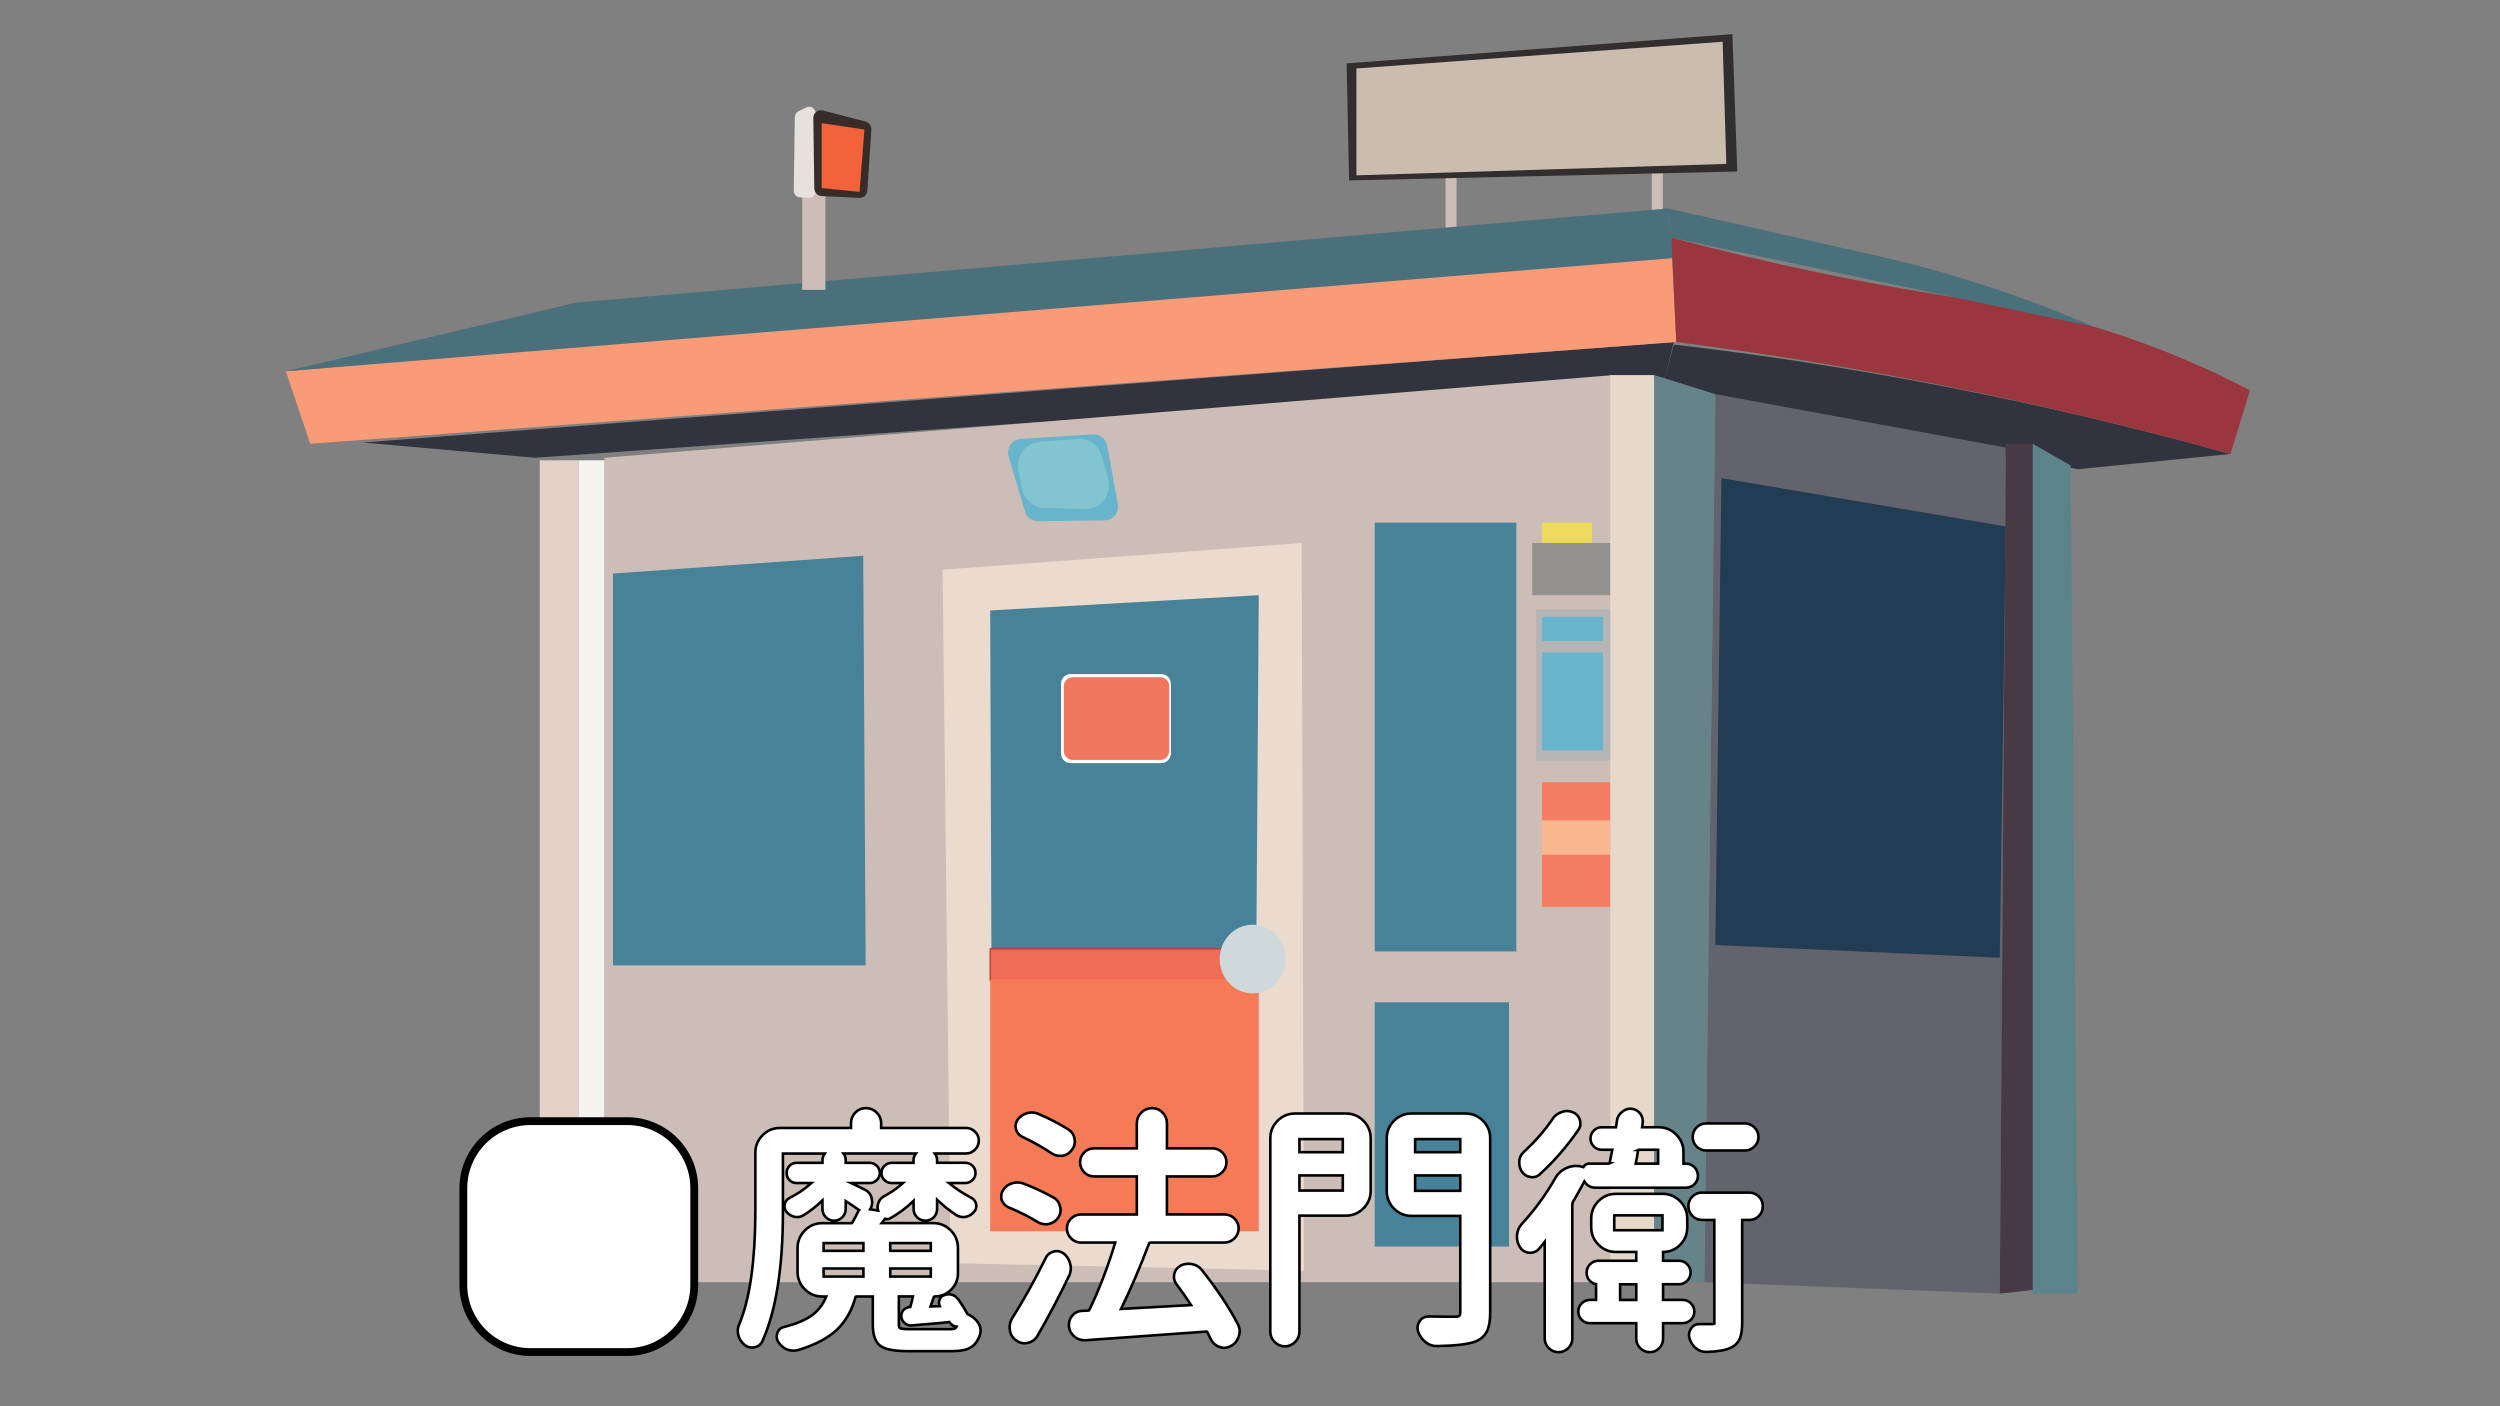 <?xml version="1.0" encoding="utf-8"?>
<!-- Generator: Adobe Illustrator 23.0.5, SVG Export Plug-In . SVG Version: 6.00 Build 0)  -->
<svg version="1.1" id="圖層_1" xmlns="http://www.w3.org/2000/svg" xmlns:xlink="http://www.w3.org/1999/xlink" x="0px" y="0px"
	 viewBox="0 0 1920 1080" style="enable-background:new 0 0 1920 1080;" xml:space="preserve">
<rect x="0" y="0" width="1920" height="1080" fill="#808080" stroke="none"/>
<style type="text/css">
	.st0{fill:#31343F;}
	.st1{fill:#63636D;}
	.st2{fill:#CCBEB6;}
	.st3{fill:#488298;}
	.st4{fill:#EBDBCE;}
	.st5{fill:#F06C53;stroke:#A8412D;stroke-miterlimit:10;}
	.st6{fill:#F57B57;}
	.st7{fill:#322E2E;}
	.st8{fill:#CABDAF;}
	.st9{fill:#67B4CC;}
	.st10{fill:#83C5CE;}
	.st11{fill:#B5B5B5;}
	.st12{fill:#F47D63;}
	.st13{fill:#FAB68F;}
	.st14{fill:#939190;}
	.st15{fill:#EFDA5E;}
	.st16{fill:#F99B76;}
	.st17{fill:#4A707C;}
	.st18{fill:#E7E1DE;}
	.st19{fill:#382C28;}
	.st20{fill:#F2623B;}
	.st21{fill:#E3D2C7;}
	.st22{fill:#F5F4EF;}
	.st23{fill:#E6D9C9;}
	.st24{fill:#658388;}
	.st25{fill:#223C53;}
	.st26{fill:#473A44;}
	.st27{fill:#5C838A;}
	.st28{fill:#9A373E;}
	.st29{fill:#CFD9DB;}
	.st30{fill:#FFFFFF;}
	.st31{fill:#F1775F;}
	.st32{fill:none;stroke:#000000;stroke-width:2;stroke-miterlimit:10;}
	.st33{fill:#FFFFFF;stroke:#000000;stroke-width:6;stroke-miterlimit:10;}
</style>
<path class="st0" d="M1595.81,360.37c-106.25-21.5-212.51-42.99-318.76-64.49c2.81-10.42,5.63-20.85,8.44-31.26
	c65.36,7.61,134.96,18.06,208.13,32.24c78.53,15.22,151.79,32.93,219.38,51.78C1673.93,352.55,1634.87,356.46,1595.81,360.37z"/>
<path class="st1" d="M1535.81,993.5c-75.63-2.93-151.26-5.86-226.88-8.79c2.81-227.33,5.63-454.65,8.44-681.99
	c74.38,13.68,148.75,27.36,223.14,41.04C1538.93,560.34,1537.37,776.92,1535.81,993.5z"/>
<rect x="1268.61" y="118.06" class="st2" width="8.44" height="48.85"/>
<rect x="1110.17" y="127.83" class="st2" width="8.44" height="48.85"/>
<path class="st0" d="M1285.48,262.66c-335.63,25.73-671.27,51.45-1006.91,77.19c44.06,3.91,88.13,7.81,132.19,11.72
	c289.39-20.52,578.77-41.04,868.16-61.56C1281.11,280.9,1283.3,271.78,1285.48,262.66z"/>
<path class="st2" d="M1239.55,984.71H464.21V351.57c258.17-21.17,516.32-42.34,774.49-63.51
	C1238.98,520.28,1239.26,752.5,1239.55,984.71z"/>
<path class="st3" d="M664.83,741.43H470.77V440.49c64.06-4.56,128.13-9.12,192.19-13.68C663.58,531.68,664.21,636.55,664.83,741.43z
	"/>
<rect x="1055.79" y="401.41" class="st3" width="108.75" height="329.27"/>
<rect x="1055.79" y="769.76" class="st3" width="103.13" height="187.6"/>
<g>
	<path class="st4" d="M1001.42,975.91c-90.46-1.93-180.92-3.87-271.38-5.8c-2.04-177.52-4.09-355.04-6.13-532.55
		c91.92-6.84,183.84-13.68,275.76-20.52C1000.25,603.33,1000.83,789.62,1001.42,975.91z"/>
	<g>
		<path class="st3" d="M964.84,730.67H761.41c-0.31-87.28-0.63-174.57-0.94-261.85c68.75-3.91,137.51-7.81,206.25-11.72
			C966.09,548.29,965.47,639.48,964.84,730.67z"/>
		<rect x="760.47" y="728.72" class="st5" width="206.25" height="24.43"/>
		<rect x="760.47" y="752.17" class="st6" width="206.25" height="193.46"/>
	</g>
</g>
<g>
	<path class="st7" d="M1334.23,131.73c-99.37,2.28-198.76,4.56-298.13,6.84c-0.63-29.97-1.25-59.92-1.88-89.89
		c98.75-7.49,197.51-14.98,296.26-22.47C1331.73,61.38,1332.98,96.56,1334.23,131.73z"/>
	<path class="st8" d="M1325.8,125.87c-94.69,2.93-189.38,5.86-284.07,8.79c0-27.36,0-54.71,0-82.07
		c93.76-6.84,187.5-13.68,281.26-20.52C1323.93,63.35,1324.86,94.61,1325.8,125.87z"/>
</g>
<path class="st9" d="M848.55,399.62c-17.13,0.23-34.26,0.47-51.38,0.7c-4.53,0.07-8.56-2.99-9.91-7.49
	c-4.19-13.96-8.38-27.94-12.57-41.9c-1.99-6.62,2.52-13.43,9.17-13.85c18.59-1.16,37.16-2.33,55.75-3.5
	c5.14-0.32,9.71,3.38,10.68,8.66c2.74,14.9,5.46,29.8,8.2,44.7C859.69,393.46,854.93,399.53,848.55,399.62z"/>
<path class="st10" d="M833.43,390.95c-10.52-0.29-21.06-0.58-31.58-0.87c-8.3-0.23-15.34-6.41-16.97-14.89
	c-0.88-4.58-1.76-9.18-2.64-13.76c-2.1-10.93,5.47-21.31,16.14-22.13c9.8-0.75,19.6-1.5,29.39-2.25
	c8.33-0.64,15.97,4.85,18.35,13.19c1.61,5.63,3.22,11.26,4.83,16.89C854.42,379.21,845.53,391.29,833.43,390.95z"/>
<rect x="1179.54" y="467.84" class="st11" width="57.19" height="116.27"/>
<rect x="1184.23" y="473.71" class="st9" width="46.88" height="18.57"/>
<rect x="1184.23" y="501.07" class="st9" width="46.88" height="75.23"/>
<rect x="1184.23" y="600.73" class="st12" width="52.51" height="95.75"/>
<rect x="1184.23" y="630.04" class="st13" width="52.51" height="26.38"/>
<rect x="1176.73" y="417.04" class="st14" width="60" height="40.06"/>
<rect x="1184.23" y="401.41" class="st15" width="38.44" height="15.64"/>
<path class="st16" d="M1283.61,189.39c-354.7,31.91-709.4,63.83-1064.09,95.75c6.25,18.57,12.5,37.13,18.75,55.69
	c349.7-26.05,699.39-52.11,1049.1-78.16C1286.1,238.24,1284.85,213.81,1283.61,189.39z"/>
<path class="st17" d="M1280.8,160.08c-279.38,24.1-558.77,48.2-838.15,72.3c-74.38,17.58-148.76,35.17-223.14,52.76
	c355.32-28.99,710.65-57.97,1065.97-86.96C1283.92,185.48,1282.36,172.77,1280.8,160.08z"/>
<rect x="616.09" y="147.37" class="st2" width="17.81" height="75.23"/>
<path class="st18" d="M621.17,151.95c-2.29-0.13-4.59-0.26-6.88-0.39c-2.65-0.15-4.72-2.47-4.69-5.24
	c0.27-18.76,0.55-37.53,0.82-56.29c0.03-1.97,1.13-3.76,2.85-4.6c2.02-1,4.04-1.98,6.06-2.98c3.29-1.62,7.08,0.89,7.08,4.68v59.66
	C626.4,149.75,624,152.11,621.17,151.95z"/>
<path class="st19" d="M660.08,151.98c-9.71-0.47-19.44-0.94-29.15-1.41c-3.07-0.15-5.51-2.77-5.55-5.97
	c-0.25-17.94-0.5-35.88-0.75-53.82c-0.05-3.98,3.53-6.94,7.23-5.97l32.93,8.58c2.74,0.71,4.59,3.36,4.4,6.3
	c-1.01,15.55-2.02,31.1-3.04,46.66C665.95,149.62,663.25,152.13,660.08,151.98z"/>
<path class="st20" d="M660.15,147.37c-9.69-0.98-19.37-1.95-29.07-2.93V94.61c10.94,1.62,21.88,3.26,32.81,4.88
	C662.65,115.45,661.4,131.41,660.15,147.37z"/>
<rect x="414.52" y="353.53" class="st21" width="30" height="624.34"/>
<rect x="444.52" y="353.53" class="st22" width="19.69" height="624.34"/>
<rect x="1236.73" y="288.07" class="st23" width="33.75" height="696.65"/>
<path class="st24" d="M1308.92,984.71c-12.81,0-25.63,0-38.44,0c0-232.22,0-464.43,0-696.65c15.62,4.88,31.26,9.77,46.88,14.66
	C1314.55,530.05,1311.73,757.38,1308.92,984.71z"/>
<path class="st25" d="M1535.81,735.56c-72.82-3.26-145.63-6.52-218.45-9.77c1.56-119.53,3.13-239.05,4.69-358.58
	c72.82,12.38,145.63,24.76,218.45,37.13C1538.93,514.74,1537.37,625.15,1535.81,735.56z"/>
<path class="st26" d="M1562.06,990.57c-8.75,0.98-17.5,1.95-26.25,2.93c1.56-217.56,3.13-435.12,4.69-652.68h21.56V990.57z"/>
<path class="st27" d="M1595.81,993.5h-34.68c0-217.56,0-435.12,0-652.68c9.69,5.54,19.37,11.07,29.07,16.61
	C1592.05,569.45,1593.93,781.48,1595.81,993.5z"/>
<path class="st28" d="M1713,348.64c-70.28-19.52-146.02-37.85-226.88-53.74c-69.37-13.64-135.78-24.17-198.76-32.24
	c-1.25-26.71-2.5-53.42-3.75-80.12c79.25,21.09,143.89,33.55,188.44,41.04c50.99,8.57,85.38,12.27,135.95,27.36
	c52.59,15.69,93.66,35.05,120,48.85C1723,316.07,1718,332.36,1713,348.64z"/>
<path class="st17" d="M1607.99,250.93c-108.13-22.8-216.26-45.59-324.39-68.4c-0.94-7.49-1.88-14.98-2.81-22.47
	c50.32,11.4,100.63,22.8,150.94,34.19c28.06,6.04,58.58,13.96,90.94,24.43C1553.87,228.78,1582.36,239.8,1607.99,250.93z"/>
<ellipse class="st29" cx="962.04" cy="736.53" rx="25.32" ry="26.38"/>
<path class="st30" d="M891.94,586.07h-69.81c-4.02,0-7.29-3.36-7.29-7.5v-53.39c0-4.14,3.27-7.5,7.29-7.5h69.81
	c4.02,0,7.29,3.36,7.29,7.5v53.39C899.22,582.71,895.96,586.07,891.94,586.07z"/>
<path class="st31" d="M891.2,583.63h-67.4c-3.74,0-6.77-3.12-6.77-6.97v-49.58c0-3.85,3.03-6.97,6.77-6.97h67.4
	c3.74,0,6.77,3.12,6.77,6.97v49.58C897.97,580.51,894.94,583.63,891.2,583.63z"/>
<g>
	<g>
		<g>
			<path class="st30" d="M697.52,1037.7c-10.69,0-17.7-1.34-21.41-4.11c-3.84-2.86-5.79-8.33-5.79-16.25v-21.63h-12.65
				c-0.48,0-0.54,0.08-0.62,0.33c-2.69,10.18-7.47,18.62-14.2,25.09c-6.71,6.44-16.78,11.73-29.91,15.71l-0.1,0.03
				c-1.2,0.3-2.35,0.45-3.41,0.45c-1.65,0-3.32-0.3-4.98-0.9l-0.13-0.05c-2.7-1.2-4.89-3.09-6.53-5.62c-0.87-1.39-1.3-2.79-1.3-4.21
				c0-0.87,0.17-1.81,0.5-2.79c0.89-2.51,2.68-4.1,5.19-4.64c9.88-2.5,17.42-5.76,22.32-9.67c4.57-3.64,7.95-8.26,10.06-13.72h-3.05
				c-5.22,0-9.73-1.87-13.43-5.57c-3.69-3.69-5.57-8.21-5.57-13.43v-18.16c0-5.21,1.87-9.75,5.55-13.51
				c3.7-3.77,8.22-5.68,13.44-5.68h22.66c0.11,0,0.16-0.02,0.16-0.02l0.03-0.07l0.05-0.12c1.89-3.15,3.37-5.9,4.38-8.18
				c0.31-0.67,0.67-1.2,1.05-1.61c-2.55-1.86-6-4.18-10.31-6.92v6.02c0,2.49-0.89,4.65-2.64,6.39c-1.75,1.75-3.87,2.64-6.3,2.64
				s-4.55-0.89-6.3-2.64s-2.64-3.9-2.64-6.39v-6.51c-4.58,4.42-9.46,8.22-14.53,11.34c-1.54,0.95-3.19,1.43-4.89,1.43
				c-0.63,0-1.28-0.07-1.93-0.2c-2.3-0.48-4.34-1.67-6.05-3.54l-0.08-0.1c-1.39-1.73-1.94-3.77-1.58-5.88
				c0.36-2.19,1.68-3.91,3.81-4.97c5.95-2.97,11.59-6.82,16.79-11.45h-11.4c-2.11,0-3.93-0.76-5.42-2.25
				c-1.49-1.48-2.24-3.34-2.24-5.51s0.76-4.03,2.25-5.52s3.31-2.25,5.42-2.25h19.88v-1.91c0-1.99,0.57-3.74,1.68-5.23h-32.06v44.68
				c0,42.92-5.32,76.39-15.8,99.46c-1.17,2.51-3.26,4.11-6.03,4.63c-0.56,0.17-1.18,0.25-1.84,0.25c-2.16,0-4.16-0.74-5.95-2.21
				c-2.29-1.99-3.81-4.35-4.57-7.07c-0.31-1.06-0.46-2.3-0.46-3.66c0-1.72,0.39-3.44,1.16-5.13c8.04-19.14,12.19-48.19,12.32-86.29
				v-45.31c0-5.21,1.87-9.73,5.57-13.43c3.69-3.69,8.21-5.57,13.43-5.57h54.45v-3.66c0-3.13,1.11-5.87,3.3-8.13
				c2.21-2.28,4.96-3.44,8.18-3.44c3.2,0,5.98,1.15,8.25,3.42c2.27,2.27,3.42,5.02,3.42,8.15v3.66h65.19c2.6,0,4.91,0.94,6.85,2.8
				c1.96,1.88,2.96,4.21,2.96,6.91c0,2.69-0.99,5.04-2.93,6.98s-4.26,2.93-6.88,2.93h-23.93c1.14,1.54,1.71,3.29,1.71,5.23v1.91
				h21.63c2.08,0,3.92,0.74,5.47,2.21c1.58,1.5,2.39,3.37,2.39,5.56s-0.8,4.06-2.39,5.56c-1.55,1.46-3.39,2.21-5.47,2.21h-12.59
				c5.14,4.24,10.99,8.08,17.43,11.46c1.99,1.09,3.22,2.83,3.58,5.07c0.36,2.26-0.31,4.31-1.93,5.93c-1.65,1.81-3.65,2.99-5.88,3.47
				c-0.68,0.15-1.38,0.22-2.08,0.22c-1.59,0-3.22-0.38-4.85-1.14l-0.13-0.06l-0.12-0.08c-5.1-3.36-10.16-7.38-15.06-11.97v6.98
				c0,2.47-0.84,4.61-2.5,6.36c-1.69,1.77-3.85,2.67-6.43,2.67c-2.56,0-4.74-0.89-6.49-2.64s-2.64-3.9-2.64-6.39v-6.13
				c-5.72,5.48-11.88,10.03-18.33,13.55l-0.15,0.07c-0.62,0.27-1.24,0.41-1.86,0.41c-0.46,0-1.01-0.08-1.61-0.33
				c-0.67,0.9-1.51,2.01-2.52,3.32h39.55c5.22,0,9.73,1.87,13.43,5.57c3.69,3.69,5.57,8.28,5.57,13.62v19.34
				c0,4.82-1.74,9.03-5.16,12.53c-3.44,3.51-7.7,5.29-12.66,5.29c-0.36,0-0.52,0.07-0.68,0.33c-0.29,0.97-0.77,2.33-1.45,4.14
				c-0.5,1.32-0.89,2.4-1.16,3.22l7.14-0.26c-0.68-1.49-0.78-3.09-0.29-4.66c0.58-1.85,1.84-3.14,3.62-3.74
				c1.19-0.45,2.41-0.69,3.56-0.69c2.84,0,5.27,1.24,7.23,3.68l0.07,0.09c2.64,3.7,4.99,7.46,6.97,11.16
				c0.16,0.27,0.38,0.39,0.54,0.45c3.28,1.49,5.85,3.63,7.75,6.39c1.27,1.91,1.91,3.93,1.91,6.01c0,1.09-0.16,2.19-0.47,3.28
				l-0.03,0.11c-1.59,4.62-4.06,7.91-7.35,9.78c-3.21,1.82-7.68,2.7-13.69,2.7h-34.04V1037.7z M690.34,1017.34
				c0,0.85,0.11,2.33,0.85,2.71c0.46,0.23,2.15,0.76,7.89,0.76h30.27c2.85,0,3.99-0.5,4.41-0.81c0.21-0.15,0.52-0.46,0.85-1.1
				c-0.77-0.07-1.52-0.29-2.25-0.65c-1.35-0.67-2.44-1.65-3.26-2.92c-3.97,0.49-9.18,0.98-15.51,1.46
				c-6.77,0.52-11.16,0.91-13.07,1.16c-0.32,0.03-0.56,0.04-0.8,0.04c-1.67,0-3.22-0.54-4.6-1.62c-1.57-1.22-2.54-2.81-2.89-4.74
				l-0.02-0.09l-0.01-0.09c-0.18-1.96,0.33-3.7,1.51-5.16c1.19-1.47,2.8-2.31,4.79-2.49l0.09-0.01h0.51
				c0.88-3.03,1.55-5.74,2.02-8.11h-10.8v21.66H690.34z M714.85,980.38v-6.16H683.7v6.16H714.85z M663.1,980.38v-6.16h-30.57v6.16
				H663.1z M714.85,960.66v-5.96H683.7v5.96H714.85z M663.1,960.66v-5.96h-30.57v5.96H663.1z M674.38,929.72
				c-0.46-1.41-0.54-2.93-0.2-4.5c0.57-2.68,2.01-4.78,4.29-6.25l0.08-0.05l0.08-0.04c5.4-2.81,10.4-6.26,14.9-10.29h-8.7
				c-2.08,0-3.93-0.74-5.48-2.21c-1.58-1.49-2.38-3.36-2.38-5.56c0-2.19,0.8-4.06,2.38-5.56c1.55-1.46,3.39-2.21,5.48-2.21h16.75
				v-1.91c0-1.94,0.6-3.69,1.78-5.23h-55.52c1.12,1.48,1.68,3.23,1.68,5.23v1.91h18.31c2.08,0,3.92,0.74,5.47,2.21
				c1.58,1.5,2.39,3.37,2.39,5.56s-0.8,4.06-2.39,5.56c-1.55,1.46-3.39,2.21-5.47,2.21H653.8c3.13,1.45,6.43,3.06,9.86,4.81
				c3.37,1.53,5.45,4.21,5.94,7.7c0.15,0.77,0.22,1.54,0.22,2.28c0,1.89-0.51,3.69-1.53,5.38L674.38,929.72z"/>
			<path class="st32" d="M697.52,1037.7c-10.69,0-17.7-1.34-21.41-4.11c-3.84-2.86-5.79-8.33-5.79-16.25v-21.63h-12.65
				c-0.48,0-0.54,0.08-0.62,0.33c-2.69,10.18-7.47,18.62-14.2,25.09c-6.71,6.44-16.78,11.73-29.91,15.71l-0.1,0.03
				c-1.2,0.3-2.35,0.45-3.41,0.45c-1.65,0-3.32-0.3-4.98-0.9l-0.13-0.05c-2.7-1.2-4.89-3.09-6.53-5.62c-0.87-1.39-1.3-2.79-1.3-4.21
				c0-0.87,0.17-1.81,0.5-2.79c0.89-2.51,2.68-4.1,5.19-4.64c9.88-2.5,17.42-5.76,22.32-9.67c4.57-3.64,7.95-8.26,10.06-13.72h-3.05
				c-5.22,0-9.73-1.87-13.43-5.57c-3.69-3.69-5.57-8.21-5.57-13.43v-18.16c0-5.21,1.87-9.75,5.55-13.51
				c3.7-3.77,8.22-5.68,13.44-5.68h22.66c0.11,0,0.16-0.02,0.16-0.02l0.03-0.07l0.05-0.12c1.89-3.15,3.37-5.9,4.38-8.18
				c0.31-0.67,0.67-1.2,1.05-1.61c-2.55-1.86-6-4.18-10.31-6.92v6.02c0,2.49-0.89,4.65-2.64,6.39c-1.75,1.75-3.87,2.64-6.3,2.64
				s-4.55-0.89-6.3-2.64s-2.64-3.9-2.64-6.39v-6.51c-4.58,4.42-9.46,8.22-14.53,11.34c-1.54,0.95-3.19,1.43-4.89,1.43
				c-0.63,0-1.28-0.07-1.93-0.2c-2.3-0.48-4.34-1.67-6.05-3.54l-0.08-0.1c-1.39-1.73-1.94-3.77-1.58-5.88
				c0.36-2.19,1.68-3.91,3.81-4.97c5.95-2.97,11.59-6.82,16.79-11.45h-11.4c-2.11,0-3.93-0.76-5.42-2.25
				c-1.49-1.48-2.24-3.34-2.24-5.51s0.76-4.03,2.25-5.52s3.31-2.25,5.42-2.25h19.88v-1.91c0-1.99,0.57-3.74,1.68-5.23h-32.06v44.68
				c0,42.92-5.32,76.39-15.8,99.46c-1.17,2.51-3.26,4.11-6.03,4.63c-0.56,0.17-1.18,0.25-1.84,0.25c-2.16,0-4.16-0.74-5.95-2.21
				c-2.29-1.99-3.81-4.35-4.57-7.07c-0.31-1.06-0.46-2.3-0.46-3.66c0-1.72,0.39-3.44,1.16-5.13c8.04-19.14,12.19-48.19,12.32-86.29
				v-45.31c0-5.21,1.87-9.73,5.57-13.43c3.69-3.69,8.21-5.57,13.43-5.57h54.45v-3.66c0-3.13,1.11-5.87,3.3-8.13
				c2.21-2.28,4.96-3.44,8.18-3.44c3.2,0,5.98,1.15,8.25,3.42c2.27,2.27,3.42,5.02,3.42,8.15v3.66h65.19c2.6,0,4.91,0.94,6.85,2.8
				c1.96,1.88,2.96,4.21,2.96,6.91c0,2.69-0.99,5.04-2.93,6.98s-4.26,2.93-6.88,2.93h-23.93c1.14,1.54,1.71,3.29,1.71,5.23v1.91
				h21.63c2.08,0,3.92,0.74,5.47,2.21c1.58,1.5,2.39,3.37,2.39,5.56s-0.8,4.06-2.39,5.56c-1.55,1.46-3.39,2.21-5.47,2.21h-12.59
				c5.14,4.24,10.99,8.08,17.43,11.46c1.99,1.09,3.22,2.83,3.58,5.07c0.36,2.26-0.31,4.31-1.93,5.93c-1.65,1.81-3.65,2.99-5.88,3.47
				c-0.68,0.15-1.38,0.22-2.08,0.22c-1.59,0-3.22-0.38-4.85-1.14l-0.13-0.06l-0.12-0.08c-5.1-3.36-10.16-7.38-15.06-11.97v6.98
				c0,2.47-0.84,4.61-2.5,6.36c-1.69,1.77-3.85,2.67-6.43,2.67c-2.56,0-4.74-0.89-6.49-2.64s-2.64-3.9-2.64-6.39v-6.13
				c-5.72,5.48-11.88,10.03-18.33,13.55l-0.15,0.07c-0.62,0.27-1.24,0.41-1.86,0.41c-0.46,0-1.01-0.08-1.61-0.33
				c-0.67,0.9-1.51,2.01-2.52,3.32h39.55c5.22,0,9.73,1.87,13.43,5.57c3.69,3.69,5.57,8.28,5.57,13.62v19.34
				c0,4.82-1.74,9.03-5.16,12.53c-3.44,3.51-7.7,5.29-12.66,5.29c-0.36,0-0.52,0.07-0.68,0.33c-0.29,0.97-0.77,2.33-1.45,4.14
				c-0.5,1.32-0.89,2.4-1.16,3.22l7.14-0.26c-0.68-1.49-0.78-3.09-0.29-4.66c0.58-1.85,1.84-3.14,3.62-3.74
				c1.19-0.45,2.41-0.69,3.56-0.69c2.84,0,5.27,1.24,7.23,3.68l0.07,0.09c2.64,3.7,4.99,7.46,6.97,11.16
				c0.16,0.27,0.38,0.39,0.54,0.45c3.28,1.49,5.85,3.63,7.75,6.39c1.27,1.91,1.91,3.93,1.91,6.01c0,1.09-0.16,2.19-0.47,3.28
				l-0.03,0.11c-1.59,4.62-4.06,7.91-7.35,9.78c-3.21,1.82-7.68,2.7-13.69,2.7h-34.04V1037.7z M690.34,1017.34
				c0,0.85,0.11,2.33,0.85,2.71c0.46,0.23,2.15,0.76,7.89,0.76h30.27c2.85,0,3.99-0.5,4.41-0.81c0.21-0.15,0.52-0.46,0.85-1.1
				c-0.77-0.07-1.52-0.29-2.25-0.65c-1.35-0.67-2.44-1.65-3.26-2.92c-3.97,0.49-9.18,0.98-15.51,1.46
				c-6.77,0.52-11.16,0.91-13.07,1.16c-0.32,0.03-0.56,0.04-0.8,0.04c-1.67,0-3.22-0.54-4.6-1.62c-1.57-1.22-2.54-2.81-2.89-4.74
				l-0.02-0.09l-0.01-0.09c-0.18-1.96,0.33-3.7,1.51-5.16c1.19-1.47,2.8-2.31,4.79-2.49l0.09-0.01h0.51
				c0.88-3.03,1.55-5.74,2.02-8.11h-10.8v21.66H690.34z M714.85,980.38v-6.16H683.7v6.16H714.85z M663.1,980.38v-6.16h-30.57v6.16
				H663.1z M714.85,960.66v-5.96H683.7v5.96H714.85z M663.1,960.66v-5.96h-30.57v5.96H663.1z M674.38,929.72
				c-0.46-1.41-0.54-2.93-0.2-4.5c0.57-2.68,2.01-4.78,4.29-6.25l0.08-0.05l0.08-0.04c5.4-2.81,10.4-6.26,14.9-10.29h-8.7
				c-2.08,0-3.93-0.74-5.48-2.21c-1.58-1.49-2.38-3.36-2.38-5.56c0-2.19,0.8-4.06,2.38-5.56c1.55-1.46,3.39-2.21,5.48-2.21h16.75
				v-1.91c0-1.94,0.6-3.69,1.78-5.23h-55.52c1.12,1.48,1.68,3.23,1.68,5.23v1.91h18.31c2.08,0,3.92,0.74,5.47,2.21
				c1.58,1.5,2.39,3.37,2.39,5.56s-0.8,4.06-2.39,5.56c-1.55,1.46-3.39,2.21-5.47,2.21H653.8c3.13,1.45,6.43,3.06,9.86,4.81
				c3.37,1.53,5.45,4.21,5.94,7.7c0.15,0.77,0.22,1.54,0.22,2.28c0,1.89-0.51,3.69-1.53,5.38L674.38,929.72z"/>
		</g>
		<g>
			<path class="st30" d="M940.1,1035.16c-1.15,0-2.37-0.24-3.63-0.71c-2.95-1.09-5.15-3.06-6.56-5.86c-0.93-1.86-1.83-3.73-2.7-5.59
				c-0.25-0.36-0.43-0.36-0.6-0.36c-0.05,0-0.11,0-0.16,0.01c-10.88,0.79-41.74,3-92.65,6.65h-0.14h-0.78
				c-2.79,0-5.31-0.87-7.48-2.58c-2.5-2.03-3.99-4.62-4.45-7.72l-0.02-0.15v-1.52c0-2.4,0.8-4.65,2.37-6.69
				c1.95-2.44,4.55-3.74,7.73-3.9l4.9-0.2c0.26,0,0.41,0,0.63-0.46c7.36-15.1,14.07-32.53,19.94-51.79h-26.35
				c-2.88,0-5.43-1.08-7.57-3.22c-2.14-2.14-3.22-4.72-3.22-7.66c0-2.96,1.09-5.52,3.25-7.59c2.14-2.06,4.67-3.1,7.54-3.1h42.92
				v-29.2H840.3c-3.03,0-5.62-1.09-7.69-3.25c-2.06-2.13-3.1-4.7-3.1-7.64c0-2.95,1.05-5.49,3.13-7.57
				c2.07-2.07,4.65-3.13,7.66-3.13h32.77v-19.29c0-3.14,1.15-5.88,3.42-8.15c2.27-2.27,5.04-3.42,8.25-3.42
				c3.22,0,5.97,1.16,8.18,3.44c2.19,2.27,3.3,5,3.3,8.13v19.29h34.91c2.87,0,5.4,1.04,7.54,3.1c2.16,2.08,3.25,4.63,3.25,7.59
				c0,2.95-1.08,5.53-3.22,7.66c-2.14,2.14-4.68,3.22-7.57,3.22H896.2v29.2h44.29c2.87,0,5.4,1.04,7.54,3.1
				c2.16,2.08,3.25,4.63,3.25,7.59c0,2.95-1.08,5.53-3.22,7.66c-2.14,2.14-4.68,3.22-7.57,3.22h-57.03c-0.54,0-0.72,0.16-0.89,0.52
				c-6.81,18.03-14.08,35-21.63,50.48c13.21-0.75,30.85-1.72,53.83-2.97c-3.62-5.6-7.39-10.98-11.22-16.01
				c-1.3-1.62-1.97-3.55-1.97-5.7c0-0.65,0.08-1.38,0.23-2.15c0.66-2.83,2.3-4.98,4.89-6.43c1.92-0.96,3.93-1.43,6.06-1.43
				c0.88,0,1.78,0.07,2.67,0.22c3.13,0.63,5.63,2.12,7.49,4.44c11.62,14.62,20.95,28.66,27.75,41.73c0.93,1.86,1.4,3.74,1.4,5.61
				c0,1.27-0.24,2.56-0.71,3.83c-1.04,3.27-3.08,5.77-6.02,7.32C943.63,1034.69,941.86,1035.16,940.1,1035.16z M786.77,1031.65
				c-2.24,0-4.34-0.71-6.23-2.12c-2.8-1.88-4.46-4.5-4.93-7.8c-0.14-0.83-0.22-1.67-0.22-2.43c0-2.3,0.61-4.54,1.83-6.66
				c9.2-14.65,17.91-30.29,25.92-46.57c1.32-2.65,3.49-4.32,6.44-4.98c0.63-0.16,1.32-0.24,2-0.24c2.03,0,3.96,0.74,5.76,2.21
				c2.44,2.14,3.97,4.72,4.59,7.72c0.3,1.06,0.45,2.14,0.45,3.21c0,1.98-0.46,3.97-1.36,5.92c-7.42,15.49-15.66,31.11-24.5,46.45
				l-0.05,0.09c-1.73,2.67-4.2,4.34-7.34,4.97C788.32,1031.57,787.53,1031.65,786.77,1031.65z M803.18,940.24
				c-2.17,0-4.22-0.55-6.09-1.64c-6.94-4.24-14.53-8.07-22.61-11.4c-2.52-1.17-4.24-3.06-5.21-5.64l-0.06-0.15l-0.03-0.16
				c-0.16-0.77-0.23-1.63-0.23-2.54c0-1.7,0.51-3.32,1.51-4.82c1.52-2.44,3.79-4.17,6.73-5.09c1.34-0.45,2.67-0.68,3.92-0.68
				c1.49,0,3,0.23,4.48,0.67l0.14,0.05c8.52,3.28,16.36,6.93,23.31,10.87c2.66,1.41,4.37,3.72,5.04,6.84
				c0.31,0.84,0.46,1.75,0.46,2.71c0,2.09-0.64,4.1-1.9,5.99c-1.75,2.54-4.13,4.13-7.11,4.75
				C804.75,940.16,803.96,940.24,803.18,940.24z M814.12,887.7c-2.35,0-4.5-0.64-6.38-1.9c-6.66-4.48-14.27-8.77-22.6-12.75
				c-2.48-1.16-4.12-3.09-4.87-5.76c-0.76-2.68-0.29-5.23,1.37-7.56l0.07-0.09c1.81-2.26,4.17-3.86,7.01-4.76l0.12-0.03
				c1.2-0.3,2.35-0.45,3.41-0.45c1.68,0,3.31,0.31,4.84,0.92c8.7,3.69,16.55,7.75,23.38,12.08c2.72,1.76,4.33,4.26,4.81,7.45
				c0.14,0.71,0.22,1.33,0.22,1.86c0,2.39-0.79,4.57-2.36,6.48c-1.75,2.5-4.15,4-7.14,4.48l-0.15,0.02h-1.73V887.7z"/>
			<path class="st32" d="M940.1,1035.16c-1.15,0-2.37-0.24-3.63-0.71c-2.95-1.09-5.15-3.06-6.56-5.86c-0.93-1.86-1.83-3.73-2.7-5.59
				c-0.25-0.36-0.43-0.36-0.6-0.36c-0.05,0-0.11,0-0.16,0.01c-10.88,0.79-41.74,3-92.65,6.65h-0.14h-0.78
				c-2.79,0-5.31-0.87-7.48-2.58c-2.5-2.03-3.99-4.62-4.45-7.72l-0.02-0.15v-1.52c0-2.4,0.8-4.65,2.37-6.69
				c1.95-2.44,4.55-3.74,7.73-3.9l4.9-0.2c0.26,0,0.41,0,0.63-0.46c7.36-15.1,14.07-32.53,19.94-51.79h-26.35
				c-2.88,0-5.43-1.08-7.57-3.22c-2.14-2.14-3.22-4.72-3.22-7.66c0-2.96,1.09-5.52,3.25-7.59c2.14-2.06,4.67-3.1,7.54-3.1h42.92
				v-29.2H840.3c-3.03,0-5.62-1.09-7.69-3.25c-2.06-2.13-3.1-4.7-3.1-7.64c0-2.95,1.05-5.49,3.13-7.57
				c2.07-2.07,4.65-3.13,7.66-3.13h32.77v-19.29c0-3.14,1.15-5.88,3.42-8.15c2.27-2.27,5.04-3.42,8.25-3.42
				c3.22,0,5.97,1.16,8.18,3.44c2.19,2.27,3.3,5,3.3,8.13v19.29h34.91c2.87,0,5.4,1.04,7.54,3.1c2.16,2.08,3.25,4.63,3.25,7.59
				c0,2.95-1.08,5.53-3.22,7.66c-2.14,2.14-4.68,3.22-7.57,3.22H896.2v29.2h44.29c2.87,0,5.4,1.04,7.54,3.1
				c2.16,2.08,3.25,4.63,3.25,7.59c0,2.95-1.08,5.53-3.22,7.66c-2.14,2.14-4.68,3.22-7.57,3.22h-57.03c-0.54,0-0.72,0.16-0.89,0.52
				c-6.81,18.03-14.08,35-21.63,50.48c13.21-0.75,30.85-1.72,53.83-2.97c-3.62-5.6-7.39-10.98-11.22-16.01
				c-1.3-1.62-1.97-3.55-1.97-5.7c0-0.65,0.08-1.38,0.23-2.15c0.66-2.83,2.3-4.98,4.89-6.43c1.92-0.96,3.93-1.43,6.06-1.43
				c0.88,0,1.78,0.07,2.67,0.22c3.13,0.63,5.63,2.12,7.49,4.44c11.62,14.62,20.95,28.66,27.75,41.73c0.93,1.86,1.4,3.74,1.4,5.61
				c0,1.27-0.24,2.56-0.71,3.83c-1.04,3.27-3.08,5.77-6.02,7.32C943.63,1034.69,941.86,1035.16,940.1,1035.16z M786.77,1031.65
				c-2.24,0-4.34-0.71-6.23-2.12c-2.8-1.88-4.46-4.5-4.93-7.8c-0.14-0.83-0.22-1.67-0.22-2.43c0-2.3,0.61-4.54,1.83-6.66
				c9.2-14.65,17.91-30.29,25.92-46.57c1.32-2.65,3.49-4.32,6.44-4.98c0.63-0.16,1.32-0.24,2-0.24c2.03,0,3.96,0.74,5.76,2.21
				c2.44,2.14,3.97,4.72,4.59,7.72c0.3,1.06,0.45,2.14,0.45,3.21c0,1.98-0.46,3.97-1.36,5.92c-7.42,15.49-15.66,31.11-24.5,46.45
				l-0.05,0.09c-1.73,2.67-4.2,4.34-7.34,4.97C788.32,1031.57,787.53,1031.65,786.77,1031.65z M803.18,940.24
				c-2.17,0-4.22-0.55-6.09-1.64c-6.94-4.24-14.53-8.07-22.61-11.4c-2.52-1.17-4.24-3.06-5.21-5.64l-0.06-0.15l-0.03-0.16
				c-0.16-0.77-0.23-1.63-0.23-2.54c0-1.7,0.51-3.32,1.51-4.82c1.52-2.44,3.79-4.17,6.73-5.09c1.34-0.45,2.67-0.68,3.92-0.68
				c1.49,0,3,0.23,4.48,0.67l0.14,0.05c8.52,3.28,16.36,6.93,23.31,10.87c2.66,1.41,4.37,3.72,5.04,6.84
				c0.31,0.84,0.46,1.75,0.46,2.71c0,2.09-0.64,4.1-1.9,5.99c-1.75,2.54-4.13,4.13-7.11,4.75
				C804.75,940.16,803.96,940.24,803.18,940.24z M814.12,887.7c-2.35,0-4.5-0.64-6.38-1.9c-6.66-4.48-14.27-8.77-22.6-12.75
				c-2.48-1.16-4.12-3.09-4.87-5.76c-0.76-2.68-0.29-5.23,1.37-7.56l0.07-0.09c1.81-2.26,4.17-3.86,7.01-4.76l0.12-0.03
				c1.2-0.3,2.35-0.45,3.41-0.45c1.68,0,3.31,0.31,4.84,0.92c8.7,3.69,16.55,7.75,23.38,12.08c2.72,1.76,4.33,4.26,4.81,7.45
				c0.14,0.71,0.22,1.33,0.22,1.86c0,2.39-0.79,4.57-2.36,6.48c-1.75,2.5-4.15,4-7.14,4.48l-0.15,0.02h-1.73V887.7z"/>
		</g>
		<g>
			<path class="st30" d="M986.78,1033.99c-3.01,0-5.66-1.12-7.86-3.32s-3.32-4.85-3.32-7.86V874.18c0-5.21,1.87-9.73,5.57-13.43
				s8.21-5.57,13.43-5.57h39.06c5.21,0,9.73,1.87,13.43,5.57s5.57,8.21,5.57,13.43v40.43c0,5.21-1.87,9.73-5.57,13.43
				s-8.21,5.57-13.43,5.57h-35.7v89.21c0,3.01-1.12,5.65-3.32,7.86C992.42,1032.88,989.78,1033.99,986.78,1033.99z M1031.26,914.37
				v-11.63h-33.3v11.63H1031.26z M1031.26,884.88v-10.06h-33.3v10.06H1031.26z M1103.57,1033.8c-3.32,0-6.24-1-8.68-2.99
				c-2.6-2.03-4.53-4.69-5.7-7.9l-0.04-0.13c-0.31-1.08-0.47-2.12-0.47-3.09c0-1.7,0.51-3.32,1.51-4.82
				c1.48-2.47,3.9-3.82,6.94-3.82c5.57,0.13,12.65,0.2,21.09,0.2c2.71-0.1,3.27-1.25,3.27-3.08V933.8h-37.45
				c-5.21,0-9.73-1.87-13.43-5.57s-5.57-8.21-5.57-13.43v-40.63c0-5.21,1.87-9.73,5.57-13.43s8.21-5.57,13.43-5.57h41.41
				c5.21,0,9.73,1.87,13.43,5.57s5.57,8.21,5.57,13.43v133.98c0,6.22-0.8,10.88-2.45,14.26c-1.71,3.5-4.72,6.16-8.94,7.9
				c-5.38,2.07-14.93,3.2-29.24,3.47h-0.02h-0.23V1033.8z M1121.49,914.56v-11.82h-34.67v11.82H1121.49z M1121.49,884.88v-10.06
				h-34.67v10.06H1121.49z"/>
			<path class="st32" d="M986.78,1033.99c-3.01,0-5.66-1.12-7.86-3.32s-3.32-4.85-3.32-7.86V874.18c0-5.21,1.87-9.73,5.57-13.43
				s8.21-5.57,13.43-5.57h39.06c5.21,0,9.73,1.87,13.43,5.57s5.57,8.21,5.57,13.43v40.43c0,5.21-1.87,9.73-5.57,13.43
				s-8.21,5.57-13.43,5.57h-35.7v89.21c0,3.01-1.12,5.65-3.32,7.86C992.42,1032.88,989.78,1033.99,986.78,1033.99z M1031.26,914.37
				v-11.63h-33.3v11.63H1031.26z M1031.26,884.88v-10.06h-33.3v10.06H1031.26z M1103.57,1033.8c-3.32,0-6.24-1-8.68-2.99
				c-2.6-2.03-4.53-4.69-5.7-7.9l-0.04-0.13c-0.31-1.08-0.47-2.12-0.47-3.09c0-1.7,0.51-3.32,1.51-4.82
				c1.48-2.47,3.9-3.82,6.94-3.82c5.57,0.13,12.65,0.2,21.09,0.2c2.71-0.1,3.27-1.25,3.27-3.08V933.8h-37.45
				c-5.21,0-9.73-1.87-13.43-5.57s-5.57-8.21-5.57-13.43v-40.63c0-5.21,1.87-9.73,5.57-13.43s8.21-5.57,13.43-5.57h41.41
				c5.21,0,9.73,1.87,13.43,5.57s5.57,8.21,5.57,13.43v133.98c0,6.22-0.8,10.88-2.45,14.26c-1.71,3.5-4.72,6.16-8.94,7.9
				c-5.38,2.07-14.93,3.2-29.24,3.47h-0.02h-0.23V1033.8z M1121.49,914.56v-11.82h-34.67v11.82H1121.49z M1121.49,884.88v-10.06
				h-34.67v10.06H1121.49z"/>
		</g>
		<g>
			<path class="st30" d="M1267.05,1038.48c-2.74,0-5.18-1.01-7.25-3c-2.09-2.01-3.15-4.5-3.15-7.4v-11.87h-35.7
				c-2.36,0-4.45-0.89-6.2-2.64s-2.64-3.87-2.64-6.3s0.89-4.55,2.64-6.3s3.83-2.64,6.2-2.64h4.84v-12.1
				c-1.75-0.26-3.32-1.08-4.69-2.45c-1.68-1.68-2.54-3.67-2.54-5.9v-0.59c0-2.49,0.89-4.65,2.64-6.39c1.75-1.75,3.9-2.64,6.39-2.64
				h29.05v-6.74h-15.58c-5.21,0-9.73-1.87-13.43-5.57s-5.57-8.21-5.57-13.43v-6.64c0-5.21,1.87-9.73,5.57-13.43
				s8.21-5.57,13.43-5.57h35.74c5.21,0,9.73,1.87,13.43,5.57s5.57,8.21,5.57,13.43v6.84c0,5.21-1.84,9.7-5.47,13.33
				c-3.62,3.62-8.02,5.46-13.09,5.47v6.74h12.26c2.36,0,4.45,0.89,6.2,2.64s2.64,3.9,2.64,6.39s-0.89,4.65-2.64,6.39
				c-1.75,1.75-3.83,2.64-6.2,2.64h-12.26v12.02h14.99c2.49,0,4.65,0.89,6.39,2.64c1.75,1.75,2.64,3.87,2.64,6.3
				s-0.89,4.55-2.64,6.3s-3.9,2.64-6.39,2.64h-14.99v11.87c0,2.88-1.02,5.36-3.03,7.37
				C1272.21,1037.47,1269.8,1038.48,1267.05,1038.48z M1256.65,998.35v-12.02h-12.41v12.02H1256.65z M1276.77,944.84v-11.43h-37.02
				v11.43H1276.77z M1196.93,1038.48c-2.88,0-5.4-1.05-7.47-3.13c-2.07-2.07-3.13-4.59-3.13-7.47V953.8
				c-1.38,1.78-2.82,3.55-4.29,5.27c-1.87,2.04-4.07,3.04-6.6,3.04h-1.08l-0.1-0.01c-3.09-0.32-5.57-1.95-7.18-4.69
				c-1.34-2.24-2.03-4.69-2.03-7.26v-1.65l0.01-0.09c0.3-3.3,1.6-6.2,3.85-8.61c9.48-10.25,18-21.89,25.31-34.59
				c2.15-4.01,5.4-6.89,9.62-8.49c2.15-0.86,4.43-1.3,6.76-1.3c1.74,0,3.55,0.3,5.4,0.91c0.23-0.43,0.53-0.83,0.9-1.2
				c0.96-0.96,2.16-1.46,3.46-1.46h15.43c0.22,0,0.3-0.04,0.3-0.04l0,0c-0.01,0,0.04-0.1,0.09-0.31c0.11-0.68,0.7-3.7,2.02-10.3
				h-8.07c-2.37,0-4.42-0.85-6.1-2.54c-1.68-1.68-2.54-3.73-2.54-6.1c0-2.36,0.85-4.42,2.54-6.1c1.68-1.68,3.74-2.54,6.1-2.54h10.94
				c0.25-1.5,0.49-3.15,0.75-5.1c0.32-2.71,1.68-4.99,4.04-6.75c1.79-1.59,3.86-2.4,6.15-2.4h0.9l0.12,0.01
				c2.76,0.33,4.99,1.57,6.62,3.7c1.63,2.12,2.29,4.58,1.96,7.31l-0.01,0.1c-0.19,1.15-0.35,2.2-0.47,3.13h12.75
				c5.21,0,9.73,1.87,13.43,5.57s5.57,8.21,5.57,13.43v8.94h1.91c2.66,0,4.9,0.97,6.65,2.9c1.71,1.87,2.57,4.03,2.57,6.43
				c0,2.41-0.88,4.55-2.6,6.36c-1.75,1.84-3.98,2.77-6.62,2.77h-69.73c-2.63,0-4.91-0.95-6.79-2.83c-0.59-0.59-1.09-1.23-1.5-1.9
				c-2.68,5.09-5.55,10.21-8.54,15.27c-0.48,0.76-0.7,1.57-0.7,2.5v102.73c0,2.88-1.05,5.39-3.12,7.47
				C1202.32,1037.43,1199.81,1038.48,1196.93,1038.48z M1273.45,893.66v-10.65h-14.99c-0.22,0-0.3,0.04-0.3,0.04l0,0
				c0.01,0-0.04,0.1-0.08,0.31c-0.62,4.09-1.23,7.5-1.85,10.3L1273.45,893.66L1273.45,893.66z M1310.41,1038.29
				c-2.93,0-5.58-0.94-7.89-2.78c-2.41-1.96-4.08-4.53-4.97-7.65c-0.82-2.6-0.42-5.22,1.15-7.54c1.52-2.24,3.73-3.43,6.4-3.43
				c0.16,0,0.32,0,0.49,0.01h9.79c0.78-0.1,1.08-0.26,1.14-0.3c-0.01-0.02,0.1-0.31,0.1-1.02v-78.66h-9.52
				c-2.9,0-5.39-1.06-7.4-3.15c-1.99-2.06-3-4.57-3-7.44c0-2.88,1.02-5.37,3.03-7.37c2.01-2.01,4.49-3.03,7.37-3.03h36.33
				c2.88,0,5.36,1.02,7.37,3.03s3.03,4.49,3.03,7.37c0,2.85-0.97,5.35-2.88,7.41c-1.95,2.11-4.48,3.18-7.52,3.18H1338v78.86
				c0,5.11-0.56,9.02-1.7,11.96c-1.23,3.13-3.52,5.56-6.83,7.21c-3.94,1.97-10.03,3.06-18.61,3.34h-0.03L1310.41,1038.29
				L1310.41,1038.29z M1176.81,904.11c-0.54,0-1.07-0.08-1.6-0.23c-2.73-0.37-4.92-1.78-6.51-4.17c-1.27-2.05-1.9-4.25-1.9-6.58
				v-1.28c0.16-2.9,1.38-5.35,3.63-7.27c8.64-8.01,16.03-16.5,21.91-25.19c1.64-2.54,3.94-4.31,6.81-5.25
				c1.39-0.6,2.81-0.91,4.22-0.91c1.42,0,2.92,0.31,4.45,0.92c2.61,0.98,4.46,2.9,5.44,5.68c0.34,1.02,0.5,2.02,0.5,3.01
				c0,1.7-0.51,3.32-1.51,4.82c-8.66,12.59-18.55,24.01-29.42,33.96C1181.23,903.25,1179.18,904.11,1176.81,904.11z M1310.41,883.6
				c-2.88,0-5.37-1.02-7.37-3.03c-2.01-2-3.03-4.48-3.03-7.37c0-2.88,1.02-5.37,3.03-7.37c2.01-2.01,4.49-3.03,7.37-3.03h29.69
				c2.74,0,5.17,1.01,7.25,3c2.09,2.02,3.15,4.51,3.15,7.4s-1.06,5.38-3.15,7.4c-2.07,1.99-4.51,3-7.25,3H1310.41z"/>
			<path class="st32" d="M1267.05,1038.48c-2.74,0-5.18-1.01-7.25-3c-2.09-2.01-3.15-4.5-3.15-7.4v-11.87h-35.7
				c-2.36,0-4.45-0.89-6.2-2.64s-2.64-3.87-2.64-6.3s0.89-4.55,2.64-6.3s3.83-2.64,6.2-2.64h4.84v-12.1
				c-1.75-0.26-3.32-1.08-4.69-2.45c-1.68-1.68-2.54-3.67-2.54-5.9v-0.59c0-2.49,0.89-4.65,2.64-6.39c1.75-1.75,3.9-2.64,6.39-2.64
				h29.05v-6.74h-15.58c-5.21,0-9.73-1.87-13.43-5.57s-5.57-8.21-5.57-13.43v-6.64c0-5.21,1.87-9.73,5.57-13.43
				s8.21-5.57,13.43-5.57h35.74c5.21,0,9.73,1.87,13.43,5.57s5.57,8.21,5.57,13.43v6.84c0,5.21-1.84,9.7-5.47,13.33
				c-3.62,3.62-8.02,5.46-13.09,5.47v6.74h12.26c2.36,0,4.45,0.89,6.2,2.64s2.64,3.9,2.64,6.39s-0.89,4.65-2.64,6.39
				c-1.75,1.75-3.83,2.64-6.2,2.64h-12.26v12.02h14.99c2.49,0,4.65,0.89,6.39,2.64c1.75,1.75,2.64,3.87,2.64,6.3
				s-0.89,4.55-2.64,6.3s-3.9,2.64-6.39,2.64h-14.99v11.87c0,2.88-1.02,5.36-3.03,7.37
				C1272.21,1037.47,1269.8,1038.48,1267.05,1038.48z M1256.65,998.35v-12.02h-12.41v12.02H1256.65z M1276.77,944.84v-11.43h-37.02
				v11.43H1276.77z M1196.93,1038.48c-2.88,0-5.4-1.05-7.47-3.13c-2.07-2.07-3.13-4.59-3.13-7.47V953.8
				c-1.38,1.78-2.82,3.55-4.29,5.27c-1.87,2.04-4.07,3.04-6.6,3.04h-1.08l-0.1-0.01c-3.09-0.32-5.57-1.95-7.18-4.69
				c-1.34-2.24-2.03-4.69-2.03-7.26v-1.65l0.01-0.09c0.3-3.3,1.6-6.2,3.85-8.61c9.48-10.25,18-21.89,25.31-34.59
				c2.15-4.01,5.4-6.89,9.62-8.49c2.15-0.86,4.43-1.3,6.76-1.3c1.74,0,3.55,0.3,5.4,0.91c0.23-0.43,0.53-0.83,0.9-1.2
				c0.96-0.96,2.16-1.46,3.46-1.46h15.43c0.22,0,0.3-0.04,0.3-0.04l0,0c-0.01,0,0.04-0.1,0.09-0.31c0.11-0.68,0.7-3.7,2.02-10.3
				h-8.07c-2.37,0-4.42-0.85-6.1-2.54c-1.68-1.68-2.54-3.73-2.54-6.1c0-2.36,0.85-4.42,2.54-6.1c1.68-1.68,3.74-2.54,6.1-2.54h10.94
				c0.25-1.5,0.49-3.15,0.75-5.1c0.32-2.71,1.68-4.99,4.04-6.75c1.79-1.59,3.86-2.4,6.15-2.4h0.9l0.12,0.01
				c2.76,0.33,4.99,1.57,6.62,3.7c1.63,2.12,2.29,4.58,1.96,7.31l-0.01,0.1c-0.19,1.15-0.35,2.2-0.47,3.13h12.75
				c5.21,0,9.73,1.87,13.43,5.57s5.57,8.21,5.57,13.43v8.94h1.91c2.66,0,4.9,0.97,6.65,2.9c1.71,1.87,2.57,4.03,2.57,6.43
				c0,2.41-0.88,4.55-2.6,6.36c-1.75,1.84-3.98,2.77-6.62,2.77h-69.73c-2.63,0-4.91-0.95-6.79-2.83c-0.59-0.59-1.09-1.23-1.5-1.9
				c-2.68,5.09-5.55,10.21-8.54,15.27c-0.48,0.76-0.7,1.57-0.7,2.5v102.73c0,2.88-1.05,5.39-3.12,7.47
				C1202.32,1037.43,1199.81,1038.48,1196.93,1038.48z M1273.45,893.66v-10.65h-14.99c-0.22,0-0.3,0.04-0.3,0.04l0,0
				c0.01,0-0.04,0.1-0.08,0.31c-0.62,4.09-1.23,7.5-1.85,10.3L1273.45,893.66L1273.45,893.66z M1310.41,1038.29
				c-2.93,0-5.58-0.94-7.89-2.78c-2.41-1.96-4.08-4.53-4.97-7.65c-0.82-2.6-0.42-5.22,1.15-7.54c1.52-2.24,3.73-3.43,6.4-3.43
				c0.16,0,0.32,0,0.49,0.01h9.79c0.78-0.1,1.08-0.26,1.14-0.3c-0.01-0.02,0.1-0.31,0.1-1.02v-78.66h-9.52
				c-2.9,0-5.39-1.06-7.4-3.15c-1.99-2.06-3-4.57-3-7.44c0-2.88,1.02-5.37,3.03-7.37c2.01-2.01,4.49-3.03,7.37-3.03h36.33
				c2.88,0,5.36,1.02,7.37,3.03s3.03,4.49,3.03,7.37c0,2.85-0.97,5.35-2.88,7.41c-1.95,2.11-4.48,3.18-7.52,3.18H1338v78.86
				c0,5.11-0.56,9.02-1.7,11.96c-1.23,3.13-3.52,5.56-6.83,7.21c-3.94,1.97-10.03,3.06-18.61,3.34h-0.03L1310.41,1038.29
				L1310.41,1038.29z M1176.81,904.11c-0.54,0-1.07-0.08-1.6-0.23c-2.73-0.37-4.92-1.78-6.51-4.17c-1.27-2.05-1.9-4.25-1.9-6.58
				v-1.28c0.16-2.9,1.38-5.35,3.63-7.27c8.64-8.01,16.03-16.5,21.91-25.19c1.64-2.54,3.94-4.31,6.81-5.25
				c1.39-0.6,2.81-0.91,4.22-0.91c1.42,0,2.92,0.31,4.45,0.92c2.61,0.98,4.46,2.9,5.44,5.68c0.34,1.02,0.5,2.02,0.5,3.01
				c0,1.7-0.51,3.32-1.51,4.82c-8.66,12.59-18.55,24.01-29.42,33.96C1181.23,903.25,1179.18,904.11,1176.81,904.11z M1310.41,883.6
				c-2.88,0-5.37-1.02-7.37-3.03c-2.01-2-3.03-4.48-3.03-7.37c0-2.88,1.02-5.37,3.03-7.37c2.01-2.01,4.49-3.03,7.37-3.03h29.69
				c2.74,0,5.17,1.01,7.25,3c2.09,2.02,3.15,4.51,3.15,7.4s-1.06,5.38-3.15,7.4c-2.07,1.99-4.51,3-7.25,3H1310.41z"/>
		</g>
	</g>
</g>
<path class="st33" d="M481.63,1038.38h-74.22c-28.48,0-51.56-23.09-51.56-51.56v-74.22c0-28.48,23.09-51.56,51.56-51.56h74.22
	c28.48,0,51.56,23.09,51.56,51.56v74.22C533.2,1015.29,510.11,1038.38,481.63,1038.38z"/>
</svg>
